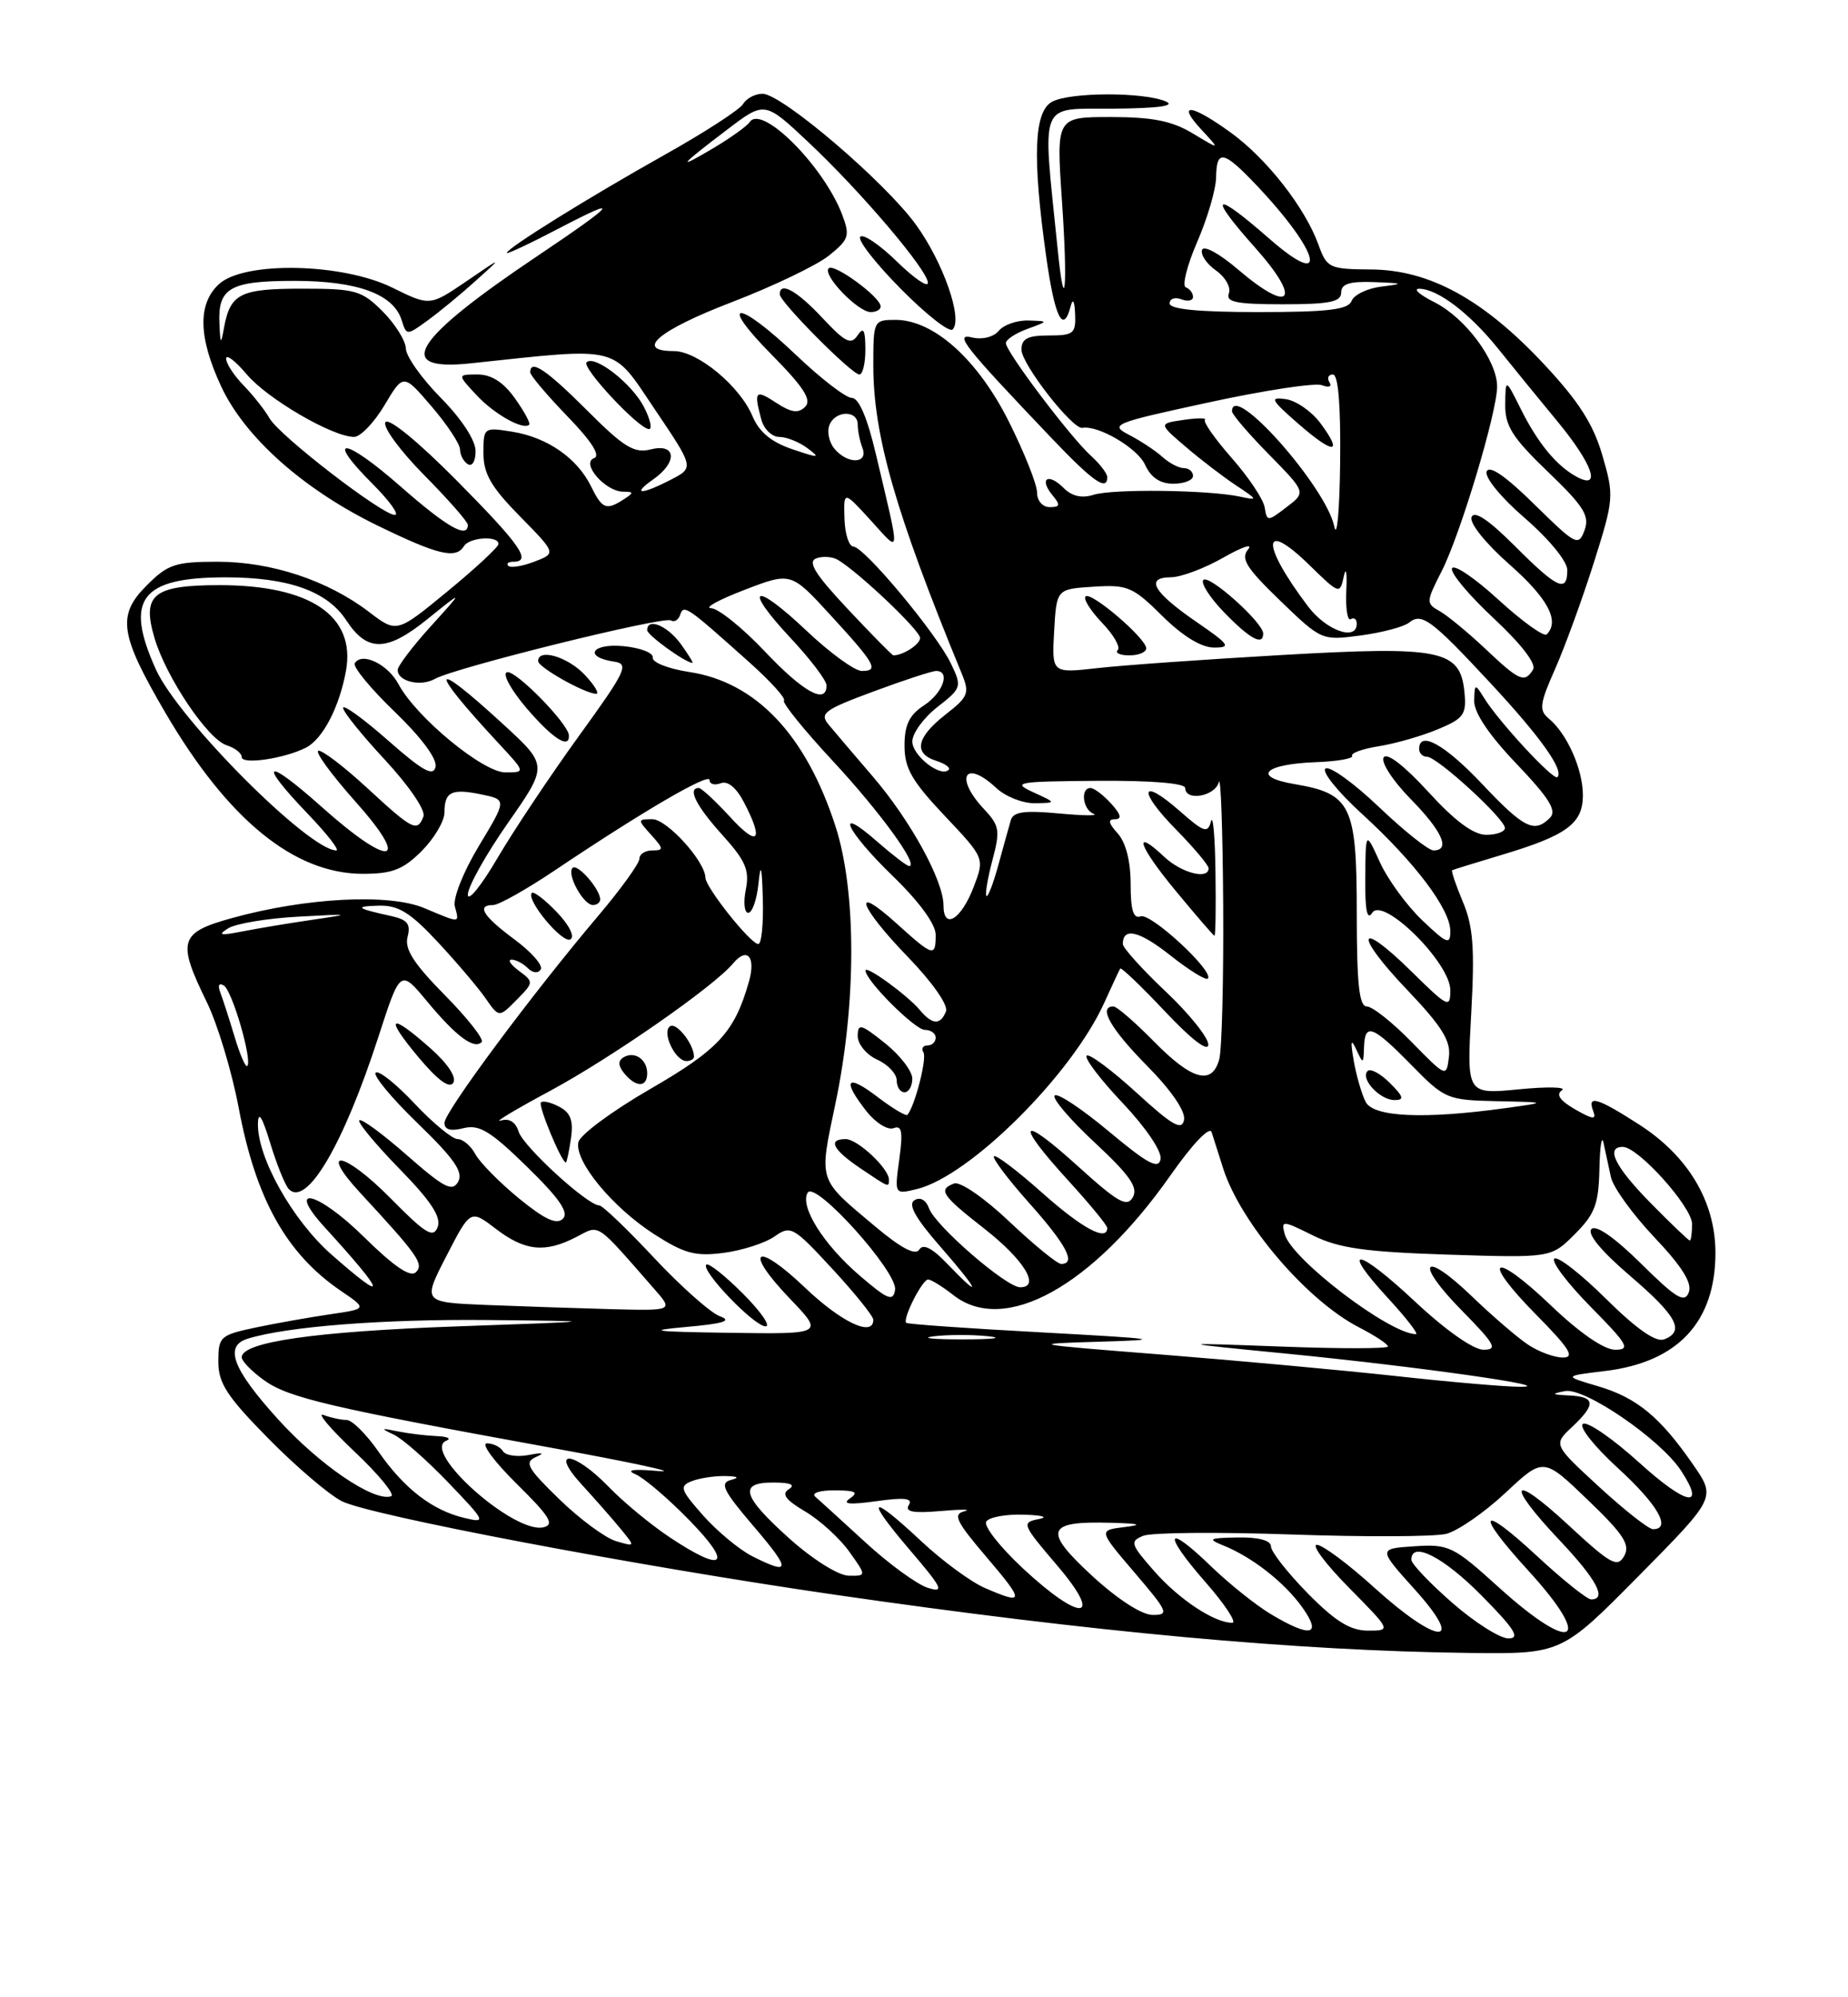 <?xml version="1.0" encoding="UTF-8" standalone="no"?>
<!DOCTYPE svg PUBLIC "-//W3C//DTD SVG 1.1//EN" "http://www.w3.org/Graphics/SVG/1.1/DTD/svg11.dtd" >
<svg xmlns="http://www.w3.org/2000/svg" xmlns:xlink="http://www.w3.org/1999/xlink" version="1.1" viewBox="0 0 237 256">
 <g >
 <path fill="currentColor"
d=" M 210.17 201.98 C 220.07 191.96 220.07 191.96 217.14 187.73 C 212.89 181.59 209.91 179.14 204.92 177.67 C 200.50 176.37 200.50 176.37 205.88 175.72 C 215.19 174.59 219.99 169.44 220.00 160.59 C 220.00 154.03 216.52 148.18 210.19 144.12 C 204.82 140.67 203.52 140.30 204.33 142.42 C 204.76 143.55 204.29 143.50 202.00 142.19 C 200.05 141.06 199.51 140.29 200.31 139.75 C 200.97 139.32 198.48 139.26 194.80 139.62 C 188.10 140.27 188.10 140.27 188.68 129.88 C 189.14 121.54 188.93 118.73 187.61 115.60 C 186.71 113.45 186.09 111.63 186.24 111.54 C 186.38 111.46 189.20 110.59 192.50 109.60 C 200.93 107.09 203.00 105.57 203.00 101.93 C 203.00 98.61 200.98 94.06 198.65 92.12 C 197.34 91.04 197.44 90.24 199.46 85.69 C 200.72 82.83 202.95 76.71 204.41 72.10 C 206.98 63.96 207.01 63.55 205.50 58.37 C 204.34 54.37 202.46 51.43 198.04 46.71 C 190.27 38.39 183.34 34.59 175.86 34.54 C 170.47 34.50 170.17 34.36 169.09 31.37 C 167.37 26.61 162.47 20.35 157.85 17.00 C 152.74 13.30 150.82 13.11 154.08 16.62 C 156.50 19.23 156.50 19.23 153.00 17.12 C 150.32 15.50 147.85 15.01 142.48 15.00 C 135.46 15.00 135.46 15.00 136.19 25.70 C 136.96 36.86 136.56 41.10 135.63 31.83 C 133.67 12.52 133.08 14.01 142.77 13.93 C 148.58 13.88 150.83 13.57 149.50 13.00 C 146.66 11.78 137.23 11.80 134.93 13.04 C 132.61 14.28 132.38 20.06 134.15 32.75 C 135.26 40.70 136.35 42.93 137.31 39.25 C 137.59 38.17 137.81 38.56 137.88 40.25 C 137.99 42.75 137.68 43.00 134.50 43.00 C 131.78 43.00 131.00 43.41 131.00 44.82 C 131.00 46.67 137.55 55.06 138.81 54.84 C 140.84 54.47 145.87 57.43 146.84 59.55 C 147.60 61.21 148.77 62.00 150.48 62.00 C 151.87 62.00 153.00 61.55 153.00 61.00 C 153.00 60.45 152.47 60.00 151.83 60.00 C 151.18 60.00 149.95 59.36 149.08 58.57 C 148.21 57.78 146.29 56.51 144.82 55.75 C 142.26 54.42 142.72 54.24 155.05 51.57 C 162.15 50.03 168.67 49.04 169.53 49.37 C 170.44 49.72 170.85 49.56 170.49 48.99 C 170.16 48.44 170.36 48.00 170.94 48.00 C 171.63 48.00 171.95 51.92 171.87 59.25 C 171.80 65.44 171.46 69.14 171.12 67.49 C 170.07 62.40 158.00 48.80 158.00 52.72 C 158.00 53.11 160.14 55.61 162.75 58.26 C 167.50 63.10 167.50 63.10 165.00 65.00 C 162.56 66.87 162.49 66.87 162.19 65.03 C 162.02 63.99 160.12 61.15 157.97 58.71 C 155.82 56.27 154.27 54.06 154.53 53.81 C 154.78 53.56 153.54 53.56 151.78 53.82 C 148.58 54.29 148.58 54.29 152.04 57.25 C 153.94 58.88 156.85 61.11 158.50 62.20 C 161.34 64.08 161.37 64.16 159.00 63.65 C 154.96 62.79 142.69 62.64 140.25 63.42 C 138.73 63.90 137.46 63.61 136.38 62.52 C 134.40 60.55 133.22 61.35 134.98 63.48 C 136.02 64.73 135.96 65.00 134.62 65.00 C 133.71 65.00 133.00 64.19 133.00 63.13 C 133.00 62.11 131.38 58.03 129.40 54.07 C 125.40 46.08 119.75 41.00 114.85 41.00 C 112.04 41.00 112.00 41.09 112.00 46.84 C 112.00 55.79 114.84 65.68 123.32 86.29 C 124.38 88.86 124.21 89.29 121.23 91.61 C 117.51 94.53 117.11 96.58 120.08 97.52 C 121.22 97.89 121.93 98.40 121.66 98.67 C 120.64 99.69 117.00 96.85 117.00 95.04 C 117.00 94.00 118.44 92.01 120.21 90.63 C 123.33 88.19 123.38 88.03 121.96 85.06 C 120.14 81.25 110.87 70.13 109.45 70.06 C 108.87 70.03 108.35 68.40 108.30 66.45 C 108.19 62.89 108.19 62.89 111.67 66.70 C 115.57 70.98 115.52 71.70 112.34 58.25 C 111.23 53.54 110.15 51.00 109.24 51.00 C 108.48 51.00 105.26 48.52 102.09 45.50 C 94.58 38.34 91.92 38.34 98.99 45.49 C 103.10 49.65 104.13 51.27 103.26 52.14 C 102.38 53.02 101.48 52.89 99.55 51.63 C 96.87 49.87 96.65 50.10 97.63 53.75 C 97.96 54.99 98.99 56.00 99.93 56.00 C 100.86 56.00 102.49 56.65 103.56 57.45 C 105.27 58.73 105.04 58.74 101.62 57.58 C 98.92 56.67 97.35 55.37 96.50 53.33 C 94.87 49.47 89.47 45.00 86.42 45.00 C 81.31 45.00 84.43 42.35 93.77 38.76 C 99.12 36.71 104.77 34.00 106.32 32.75 C 108.89 30.68 109.03 30.22 108.00 27.50 C 105.64 21.30 97.72 13.36 96.16 15.63 C 95.80 16.17 93.70 17.67 91.50 18.98 C 86.64 21.86 87.03 21.34 93.29 16.59 C 98.07 12.96 98.07 12.96 103.68 18.23 C 110.43 24.57 119.00 34.66 119.00 36.25 C 119.00 36.89 117.21 35.66 115.02 33.52 C 112.83 31.38 110.72 29.95 110.33 30.34 C 109.93 30.73 112.27 33.74 115.52 37.02 C 118.76 40.30 121.75 42.65 122.17 42.23 C 123.51 40.89 120.95 33.60 117.46 28.79 C 113.47 23.29 100.28 12.04 97.80 12.02 C 96.86 12.01 95.74 12.60 95.30 13.33 C 94.86 14.06 90.35 16.98 85.28 19.82 C 75.54 25.28 65.00 31.82 65.00 32.42 C 65.00 32.61 68.04 31.18 71.75 29.24 C 79.85 25.01 79.07 26.00 69.00 32.76 C 52.93 43.53 50.36 47.63 60.35 46.57 C 79.78 44.51 78.37 44.16 83.96 52.44 C 89.02 59.94 89.02 59.94 86.06 61.47 C 82.23 63.45 80.93 63.44 83.78 61.44 C 86.93 59.23 86.73 56.78 83.47 57.60 C 81.33 58.13 80.04 57.35 75.31 52.62 C 70.07 47.38 68.00 45.99 68.00 47.72 C 68.00 48.11 70.14 50.64 72.75 53.34 C 75.88 56.57 77.05 58.41 76.19 58.72 C 74.46 59.36 77.61 62.99 79.90 63.02 C 81.30 63.03 81.31 63.15 80.00 64.00 C 77.75 65.45 77.23 65.25 75.80 62.34 C 74.03 58.73 70.21 56.07 65.73 55.34 C 62.05 54.75 62.00 54.78 62.00 58.08 C 62.00 60.73 62.99 62.43 66.67 66.17 C 71.34 70.92 71.34 70.92 68.53 71.99 C 66.99 72.58 65.49 72.82 65.19 72.53 C 64.90 72.24 65.19 72.00 65.83 72.00 C 68.25 72.00 66.76 69.86 58.55 61.57 C 53.59 56.57 49.82 53.49 49.43 54.12 C 49.06 54.71 51.29 57.75 54.38 60.88 C 57.47 64.00 60.00 66.88 60.00 67.28 C 60.00 69.10 57.31 67.56 51.38 62.36 C 44.18 56.03 41.52 55.75 47.74 61.98 C 49.95 64.19 51.26 66.00 50.63 66.00 C 49.01 66.00 35.85 55.86 34.57 53.62 C 33.98 52.58 32.49 50.69 31.25 49.41 C 30.01 48.14 29.00 46.59 29.00 45.97 C 29.00 45.35 30.18 46.25 31.63 47.97 C 34.28 51.12 42.66 56.00 45.41 56.00 C 46.22 56.00 47.98 54.17 49.31 51.94 C 51.73 47.87 51.73 47.87 55.37 52.12 C 57.37 54.45 59.00 56.93 59.00 57.62 C 59.00 58.31 59.45 59.16 60.00 59.50 C 60.56 59.84 61.00 59.10 60.99 57.81 C 60.99 56.43 59.20 53.70 56.54 51.00 C 54.09 48.52 52.07 45.68 52.05 44.67 C 52.02 43.67 50.68 41.53 49.08 39.92 C 46.37 37.22 45.61 37.00 38.70 37.00 C 30.79 37.00 29.54 37.63 28.73 42.00 C 28.32 44.24 28.26 44.18 28.14 41.45 C 27.93 36.90 29.52 36.00 37.75 36.00 C 45.81 36.00 50.45 37.69 51.50 41.01 C 52.14 43.02 52.16 43.02 54.82 41.09 C 56.30 40.02 59.08 37.73 61.00 36.00 C 64.50 32.85 64.50 32.85 59.82 36.05 C 55.13 39.24 55.13 39.24 50.32 36.87 C 43.90 33.71 31.37 33.45 28.10 36.40 C 25.34 38.91 25.42 43.21 28.36 49.52 C 31.39 56.04 38.90 62.72 48.37 67.34 C 56.17 71.14 58.46 71.69 59.50 70.00 C 60.21 68.84 64.04 68.63 63.92 69.75 C 63.87 70.16 60.92 72.90 57.36 75.82 C 50.88 81.15 50.88 81.15 47.32 78.43 C 42.02 74.39 34.81 72.00 27.91 72.00 C 22.49 72.00 21.52 72.32 18.81 75.04 C 14.99 78.86 15.34 81.31 21.17 91.29 C 29.20 105.04 37.72 112.00 46.54 112.00 C 50.31 112.00 51.69 111.46 54.08 109.08 C 55.68 107.47 57.00 105.25 57.00 104.14 C 57.00 101.47 57.91 101.03 61.77 101.83 C 64.99 102.50 64.99 102.50 61.42 108.42 C 59.42 111.74 58.07 115.14 58.33 116.17 C 58.91 118.38 59.13 118.37 54.38 116.38 C 49.86 114.50 39.23 115.05 29.75 117.67 C 22.99 119.54 22.68 120.59 26.52 128.44 C 27.90 131.27 29.75 137.39 30.62 142.04 C 32.82 153.72 36.74 160.71 43.74 165.47 C 47.11 167.76 47.11 167.76 42.30 168.46 C 39.66 168.85 35.36 169.61 32.75 170.16 C 28.23 171.12 28.00 171.33 28.00 174.52 C 28.00 177.29 29.10 178.98 34.39 184.35 C 37.90 187.92 42.14 191.54 43.81 192.40 C 47.31 194.21 81.42 200.68 107.00 204.39 C 140.20 209.20 166.27 211.59 188.38 211.86 C 200.26 212.00 200.26 212.00 210.17 201.98 Z  M 142.00 61.15 C 142.00 60.69 141.06 59.46 139.90 58.41 C 137.27 56.03 129.00 45.08 129.00 43.98 C 129.00 43.53 130.24 42.71 131.75 42.16 C 134.50 41.16 134.50 41.16 131.87 41.08 C 130.43 41.04 128.72 41.63 128.09 42.40 C 127.42 43.20 125.98 43.56 124.71 43.26 C 122.27 42.67 123.56 44.30 134.95 56.25 C 140.20 61.75 142.00 63.00 142.00 61.15 Z  M 169.33 54.23 C 168.21 52.73 166.22 51.35 164.90 51.16 C 162.78 50.86 162.97 51.23 166.50 54.31 C 171.06 58.29 172.32 58.25 169.33 54.23 Z  M 66.04 51.06 C 64.57 48.99 63.02 48.00 61.26 48.00 C 58.65 48.00 58.65 48.00 61.08 50.61 C 63.36 53.07 67.07 55.16 67.86 54.44 C 68.06 54.26 67.24 52.74 66.04 51.06 Z  M 82.58 52.15 C 81.02 49.14 76.24 45.43 75.23 46.44 C 74.56 47.11 81.94 55.00 83.23 55.00 C 83.68 55.00 83.39 53.72 82.58 52.15 Z  M 110.98 44.75 C 110.97 42.25 110.74 41.85 109.97 43.00 C 109.14 44.25 108.39 43.87 105.47 40.75 C 102.21 37.26 100.00 36.03 100.00 37.72 C 100.00 38.70 109.24 48.00 110.21 48.00 C 110.65 48.00 110.99 46.54 110.98 44.75 Z  M 112.94 39.25 C 112.85 38.02 106.95 33.71 106.28 34.39 C 105.44 35.23 110.02 40.00 111.67 40.00 C 112.40 40.00 112.98 39.66 112.94 39.25 Z  M 186.23 205.42 C 183.35 202.90 181.00 200.43 181.00 199.92 C 181.00 197.46 185.11 199.55 190.00 204.50 C 194.27 208.82 195.01 210.00 193.45 210.00 C 192.36 210.00 189.11 207.94 186.23 205.42 Z  M 163.00 206.90 C 161.07 205.75 157.60 202.97 155.27 200.72 C 149.47 195.11 149.05 196.45 154.61 202.80 C 157.11 205.66 158.65 208.00 158.03 208.00 C 155.74 208.00 151.20 205.00 148.01 201.36 C 144.98 197.91 144.87 197.56 146.61 196.85 C 147.65 196.42 156.21 196.35 165.63 196.68 C 175.06 197.01 183.98 196.97 185.47 196.60 C 186.96 196.22 190.37 193.86 193.06 191.35 C 197.94 186.78 197.94 186.78 203.61 192.23 C 208.24 196.67 209.10 198.00 208.30 199.43 C 207.43 200.98 206.60 200.52 201.16 195.49 C 193.77 188.64 192.97 189.97 200.00 197.41 C 204.76 202.44 206.13 205.00 204.06 205.00 C 203.54 205.00 200.39 202.48 197.06 199.39 C 189.73 192.60 189.09 193.75 196.00 201.31 C 204.50 210.61 201.80 212.13 192.20 203.44 C 186.38 198.17 185.82 197.90 181.39 198.19 C 176.73 198.50 176.73 198.50 181.46 203.75 C 188.05 211.07 184.44 210.90 176.26 203.50 C 172.92 200.47 169.60 198.00 168.88 198.00 C 168.16 198.00 170.01 200.47 173.00 203.50 C 178.43 209.00 178.43 209.00 175.43 209.00 C 173.17 209.00 171.26 207.82 167.71 204.22 C 165.12 201.58 163.00 198.88 163.00 198.22 C 163.00 197.44 161.45 197.02 158.75 197.06 C 155.06 197.12 154.81 197.25 156.85 198.07 C 160.57 199.56 164.74 202.82 167.03 206.04 C 169.58 209.63 168.09 209.94 163.00 206.90 Z  M 140.02 201.94 C 133.73 196.14 134.17 194.93 142.50 195.18 C 146.20 195.28 146.64 195.43 144.19 195.73 C 140.87 196.14 140.87 196.14 145.51 201.57 C 149.80 206.59 149.98 207.00 147.83 206.99 C 146.43 206.99 143.32 204.98 140.02 201.94 Z  M 131.17 201.01 C 128.24 198.28 126.13 195.59 126.48 195.03 C 126.83 194.46 129.00 194.06 131.31 194.14 C 133.71 194.21 134.52 194.46 133.19 194.71 C 130.99 195.14 131.08 195.38 135.52 200.58 C 141.64 207.73 138.71 208.03 131.17 201.01 Z  M 126.27 203.52 C 124.49 202.74 120.84 200.06 118.16 197.55 C 111.52 191.34 110.85 191.83 116.67 198.65 C 120.87 203.56 121.17 204.19 119.00 203.52 C 117.62 203.09 114.03 200.48 111.00 197.70 C 107.97 194.92 105.07 192.28 104.55 191.83 C 104.02 191.37 105.14 191.01 107.05 191.02 C 109.72 191.03 110.16 191.26 109.00 192.06 C 107.93 192.79 108.92 192.89 112.39 192.41 C 116.03 191.90 117.10 192.03 116.55 192.91 C 116.02 193.78 117.12 193.98 120.66 193.67 C 123.32 193.44 124.69 193.45 123.69 193.70 C 122.17 194.08 122.60 194.99 126.52 199.58 C 131.43 205.33 131.41 205.75 126.27 203.52 Z  M 101.25 197.21 C 95.14 191.73 94.66 189.99 99.25 190.02 C 101.40 190.03 102.05 190.32 101.17 190.87 C 100.19 191.49 100.74 192.24 103.26 193.73 C 105.14 194.84 107.68 197.15 108.91 198.87 C 111.14 202.00 111.14 202.00 108.82 201.96 C 107.51 201.93 104.21 199.86 101.25 197.21 Z  M 96.50 199.48 C 94.85 198.65 92.02 196.31 90.20 194.27 C 87.25 190.95 87.10 190.48 88.70 189.85 C 89.69 189.46 91.62 189.16 93.00 189.19 C 94.65 189.22 94.90 189.39 93.74 189.69 C 92.27 190.08 92.74 191.05 96.61 195.58 C 101.47 201.26 101.45 201.97 96.50 199.48 Z  M 85.92 197.06 C 83.49 195.45 79.95 192.53 78.05 190.56 C 73.60 185.96 70.38 185.66 74.58 190.25 C 76.22 192.04 78.45 194.57 79.53 195.88 C 81.50 198.27 81.50 198.27 79.00 197.53 C 77.62 197.12 74.35 194.71 71.73 192.16 C 67.62 188.17 67.21 187.43 68.73 186.75 C 69.92 186.23 69.61 186.14 67.81 186.49 C 66.33 186.77 64.84 186.56 64.50 186.00 C 64.16 185.45 63.24 185.00 62.44 185.00 C 61.65 185.00 63.37 187.33 66.25 190.17 C 70.53 194.39 71.16 195.42 69.68 195.76 C 65.89 196.62 53.97 185.98 57.24 184.66 C 57.93 184.39 57.38 184.12 56.00 184.07 C 54.62 184.01 52.38 183.74 51.00 183.46 C 48.84 183.01 48.77 183.07 50.50 183.88 C 51.60 184.39 54.75 187.16 57.50 190.03 C 62.32 195.06 62.39 195.23 59.56 194.56 C 55.45 193.59 51.82 190.79 48.54 186.06 C 46.99 183.83 45.15 182.00 44.45 182.00 C 43.74 182.00 42.41 181.71 41.49 181.36 C 40.57 181.01 42.37 183.13 45.49 186.08 C 48.61 189.03 50.71 191.60 50.16 191.78 C 47.94 192.52 40.94 187.75 35.62 181.87 C 29.82 175.46 28.72 172.53 31.75 171.59 C 36.79 170.02 49.14 169.06 62.50 169.19 C 77.50 169.34 77.50 169.34 58.50 170.01 C 40.41 170.66 31.00 172.01 31.00 173.97 C 31.00 174.46 32.31 175.80 33.91 176.94 C 37.04 179.17 42.35 180.41 71.00 185.62 C 81.17 187.47 87.25 188.79 84.50 188.55 C 81.20 188.26 80.18 188.40 81.50 188.96 C 82.60 189.43 85.73 192.10 88.46 194.91 C 94.06 200.65 92.85 201.67 85.92 197.06 Z  M 205.09 190.58 C 199.20 185.16 199.20 185.16 201.60 182.91 C 204.71 179.98 204.63 179.03 201.25 178.86 C 198.96 178.75 198.87 178.66 200.71 178.30 C 203.22 177.81 212.97 184.49 215.59 188.50 C 218.83 193.44 216.29 192.96 210.25 187.49 C 206.83 184.39 203.57 182.15 203.01 182.50 C 202.44 182.85 204.45 185.39 207.49 188.17 C 212.59 192.83 214.42 196.00 211.99 196.00 C 211.44 196.00 208.33 193.56 205.09 190.58 Z  M 179.00 176.37 C 172.12 175.62 158.62 174.38 149.00 173.62 C 131.97 172.28 131.76 172.24 141.00 171.97 C 149.56 171.72 148.82 171.61 133.51 170.77 C 124.16 170.27 116.38 169.72 116.22 169.55 C 115.72 169.06 118.27 164.00 119.03 164.00 C 119.41 164.00 120.87 164.90 122.27 166.00 C 128.81 171.14 140.09 164.92 150.10 150.66 C 152.96 146.59 155.14 144.31 155.39 145.12 C 155.63 145.88 156.29 147.96 156.86 149.74 C 159.08 156.72 167.58 166.67 174.25 170.11 C 176.31 171.17 178.00 172.28 178.00 172.58 C 178.00 172.87 171.81 172.88 164.25 172.59 C 150.50 172.08 150.50 172.08 165.00 173.50 C 181.82 175.16 200.11 177.75 195.00 177.75 C 193.07 177.75 185.88 177.13 179.00 176.37 Z  M 195.97 172.35 C 194.61 171.45 191.37 168.66 188.77 166.16 C 182.43 160.06 181.31 161.72 187.52 168.02 C 191.73 172.30 192.12 173.00 190.25 173.00 C 188.96 173.00 185.39 170.49 181.51 166.86 C 174.02 159.85 171.71 159.56 178.04 166.42 C 180.36 168.94 181.95 171.00 181.59 171.00 C 178.23 171.00 165.59 161.37 164.76 158.18 C 164.29 156.39 164.45 156.40 168.38 158.35 C 171.71 159.99 175.03 160.46 185.71 160.81 C 198.92 161.23 198.92 161.23 201.96 158.19 C 204.54 155.61 205.02 154.35 205.12 149.83 C 205.18 146.90 205.42 145.40 205.65 146.50 C 205.89 147.60 206.31 149.56 206.59 150.86 C 206.86 152.16 209.37 155.63 212.16 158.58 C 215.74 162.36 217.04 164.45 216.58 165.65 C 216.04 167.06 214.97 166.42 210.47 161.97 C 207.05 158.60 204.67 156.94 204.09 157.54 C 203.52 158.14 205.38 160.39 209.02 163.50 C 215.07 168.68 216.12 170.63 213.42 171.67 C 212.36 172.08 209.90 170.36 205.94 166.45 C 202.70 163.24 199.73 160.94 199.33 161.33 C 198.94 161.73 201.05 164.51 204.02 167.52 C 208.76 172.32 209.15 173.00 207.14 173.00 C 205.72 173.00 202.59 170.85 198.92 167.34 C 191.40 160.17 189.78 161.19 197.02 168.52 C 201.30 172.85 202.01 174.00 200.44 174.00 C 199.34 174.00 197.33 173.26 195.97 172.35 Z  M 119.73 171.28 C 121.50 171.06 124.65 171.05 126.73 171.27 C 128.80 171.49 127.35 171.67 123.50 171.67 C 119.65 171.68 117.95 171.50 119.73 171.28 Z  M 88.00 170.08 C 92.82 169.65 93.94 169.29 92.32 168.71 C 91.13 168.27 87.32 164.89 83.87 161.21 C 80.42 157.52 77.26 154.50 76.85 154.50 C 75.36 154.50 67.13 146.98 66.52 145.06 C 66.12 143.79 65.30 143.29 64.20 143.63 C 63.26 143.91 66.12 142.20 70.55 139.82 C 78.43 135.57 91.56 126.44 94.00 123.50 C 95.82 121.31 96.97 122.63 96.04 125.85 C 94.19 132.32 92.15 134.52 83.34 139.61 C 78.48 142.42 74.35 145.48 74.17 146.41 C 73.68 148.86 78.55 154.75 83.88 158.18 C 87.77 160.68 89.18 161.06 92.82 160.58 C 95.19 160.27 98.12 159.33 99.32 158.49 C 101.40 157.02 101.73 157.21 106.75 162.64 C 109.64 165.76 112.00 168.70 112.00 169.16 C 112.00 171.42 107.91 169.49 103.25 165.05 C 96.88 158.98 95.26 160.15 101.30 166.45 C 105.66 171.00 105.66 171.00 93.58 170.83 C 83.77 170.69 82.72 170.55 88.00 170.08 Z  M 95.27 165.80 C 92.96 163.49 90.85 161.82 90.58 162.09 C 89.84 162.83 96.72 170.00 98.18 170.00 C 98.89 170.00 97.58 168.11 95.27 165.80 Z  M 73.22 145.95 C 73.56 143.66 73.19 142.63 71.75 141.87 C 70.69 141.30 69.62 141.04 69.37 141.30 C 68.98 141.69 72.02 149.00 72.57 149.00 C 72.68 149.00 72.97 147.63 73.22 145.95 Z  M 83.00 137.56 C 83.00 135.77 81.35 134.67 79.95 135.53 C 79.23 135.97 79.27 136.62 80.07 137.59 C 81.58 139.41 83.00 139.40 83.00 137.56 Z  M 89.00 135.43 C 89.00 133.86 86.78 131.02 85.95 131.53 C 84.81 132.23 86.58 136.00 88.04 136.00 C 88.57 136.00 89.00 135.75 89.00 135.43 Z  M 62.34 167.26 C 54.19 166.92 54.19 166.92 57.26 160.97 C 60.33 155.01 60.33 155.01 63.60 157.51 C 67.33 160.36 69.91 160.62 73.91 158.55 C 76.98 156.96 76.27 156.49 83.94 165.25 C 86.35 168.00 86.35 168.00 78.42 167.80 C 74.07 167.68 66.83 167.44 62.34 167.26 Z  M 110.22 163.47 C 105.59 159.49 102.52 154.59 103.59 152.86 C 104.56 151.29 115.14 163.06 114.79 165.32 C 114.54 166.87 113.86 166.59 110.22 163.47 Z  M 42.50 160.79 C 37.49 156.38 32.98 148.33 33.08 144.00 C 33.12 142.33 33.64 143.16 34.65 146.50 C 35.49 149.25 36.56 151.91 37.04 152.41 C 39.32 154.77 44.05 146.73 48.54 132.86 C 51.34 124.22 51.34 124.22 54.78 128.36 C 58.50 132.84 60.79 134.54 61.77 133.57 C 62.11 133.23 59.98 130.52 57.05 127.55 C 53.05 123.50 51.86 121.64 52.27 120.08 C 52.70 118.43 52.25 117.87 50.16 117.41 C 45.68 116.43 45.37 116.16 48.61 116.08 C 51.09 116.02 52.63 116.97 56.15 120.75 C 58.58 123.36 61.34 126.61 62.28 127.97 C 64.00 130.44 64.00 130.44 66.25 128.16 C 68.46 125.92 68.47 125.86 66.56 124.44 C 65.49 123.65 65.06 123.00 65.61 123.00 C 66.15 123.00 67.09 123.49 67.69 124.09 C 68.33 124.73 69.01 124.79 69.35 124.25 C 69.66 123.74 68.15 122.01 65.98 120.41 C 61.93 117.41 61.06 116.00 63.26 116.00 C 63.95 116.00 67.48 114.02 71.09 111.60 C 82.44 103.98 91.00 98.99 91.00 99.98 C 91.00 100.51 91.64 100.69 92.43 100.39 C 93.34 100.04 94.44 100.96 95.43 102.87 C 98.01 107.84 97.22 108.63 93.62 104.70 C 91.75 102.66 89.95 101.00 89.62 101.00 C 88.12 101.00 89.27 103.29 92.62 107.00 C 95.63 110.33 96.14 111.53 95.65 114.01 C 95.32 115.65 95.46 117.00 95.96 117.00 C 96.47 117.00 97.06 115.31 97.27 113.25 C 97.56 110.47 97.71 110.98 97.83 115.25 C 97.92 118.41 97.66 121.00 97.25 121.00 C 96.26 121.00 90.51 113.78 90.47 112.50 C 90.42 110.38 85.53 105.00 83.66 105.00 C 81.75 105.00 81.75 105.06 83.50 107.00 C 85.13 108.80 85.14 109.00 83.65 109.00 C 82.74 109.00 82.00 109.48 82.00 110.07 C 82.00 110.66 79.64 113.94 76.75 117.35 C 68.22 127.42 57.00 142.52 57.00 143.92 C 57.00 144.80 57.79 145.02 59.45 144.60 C 61.47 144.10 62.90 144.97 67.59 149.55 C 71.74 153.60 72.99 155.41 72.19 156.21 C 71.39 157.01 69.85 156.30 66.54 153.59 C 64.04 151.54 61.53 148.99 60.96 147.93 C 60.39 146.87 59.37 146.00 58.69 146.00 C 58.01 146.00 55.51 143.94 53.14 141.42 C 50.77 138.90 48.54 137.13 48.18 137.49 C 47.82 137.85 50.26 140.78 53.59 144.00 C 58.25 148.51 59.45 150.23 58.76 151.46 C 58.01 152.80 56.98 152.27 52.21 148.09 C 49.09 145.35 46.34 143.33 46.08 143.59 C 45.82 143.84 48.13 146.63 51.20 149.78 C 55.27 153.94 56.61 155.98 56.13 157.27 C 55.57 158.75 54.59 158.15 50.06 153.56 C 44.16 147.59 40.73 146.97 46.18 152.87 C 53.63 160.92 54.39 162.01 53.34 163.06 C 52.63 163.77 50.53 162.34 46.63 158.50 C 40.70 152.67 36.52 151.70 41.69 157.36 C 49.56 165.97 49.87 167.28 42.50 160.79 Z  M 55.18 134.34 C 49.96 129.72 49.26 130.24 53.65 135.49 C 56.14 138.46 57.65 139.57 58.13 138.78 C 58.58 138.07 57.41 136.31 55.18 134.34 Z  M 71.40 116.90 C 69.89 115.32 68.45 114.22 68.21 114.45 C 67.39 115.28 72.16 121.02 73.16 120.40 C 73.74 120.05 72.99 118.55 71.40 116.90 Z  M 76.97 115.25 C 76.91 113.89 74.03 110.63 73.43 111.24 C 72.64 112.03 74.81 116.00 76.04 116.00 C 76.57 116.00 76.99 115.66 76.97 115.25 Z  M 121.50 162.00 C 119.55 159.96 118.39 159.37 117.90 160.16 C 117.41 160.96 115.58 160.00 112.24 157.20 C 104.83 150.99 105.02 151.58 107.13 141.50 C 109.85 128.59 109.85 114.26 107.15 105.91 C 103.35 94.18 96.96 87.43 88.39 86.13 C 85.70 85.72 83.60 84.89 83.72 84.29 C 83.83 83.69 82.14 83.03 79.96 82.82 C 75.84 82.43 74.79 84.22 78.79 84.81 C 80.71 85.10 80.26 86.03 74.26 94.31 C 70.60 99.37 65.89 106.42 63.80 109.98 C 61.71 113.55 60.00 115.65 60.00 114.66 C 60.00 113.66 62.31 109.53 65.14 105.48 C 70.29 98.11 70.29 98.11 64.51 92.81 C 55.12 84.19 54.82 85.46 63.92 95.25 C 67.41 99.00 67.41 99.00 64.81 99.00 C 61.94 99.00 53.38 91.94 51.11 87.70 C 49.73 85.12 46.41 83.53 45.50 85.01 C 45.22 85.45 47.52 88.25 50.61 91.22 C 54.01 94.49 56.08 97.27 55.86 98.28 C 55.58 99.58 54.22 98.83 49.75 94.89 C 46.59 92.11 44.00 90.24 44.00 90.73 C 44.00 91.23 46.44 94.25 49.42 97.45 C 52.45 100.72 54.60 103.87 54.31 104.64 C 53.52 106.69 52.95 106.41 47.06 100.97 C 44.07 98.22 41.26 96.08 40.82 96.23 C 40.38 96.38 42.53 99.31 45.59 102.75 C 52.84 110.88 50.09 111.31 41.25 103.42 C 34.00 96.95 32.94 97.50 39.48 104.32 C 41.95 106.89 43.59 109.00 43.13 109.00 C 39.64 109.00 22.92 92.25 20.00 85.82 C 15.92 76.82 18.04 74.00 28.93 74.00 C 37.00 74.00 41.96 75.77 44.41 79.51 C 47.09 83.60 49.59 83.57 54.80 79.37 C 59.50 75.58 59.50 75.58 55.25 80.27 C 52.91 82.85 51.00 85.37 51.00 85.87 C 51.00 87.35 53.94 88.05 55.79 87.01 C 58.32 85.58 85.12 78.95 86.04 79.52 C 86.47 79.79 87.01 79.47 87.23 78.80 C 87.69 77.44 88.05 77.69 96.11 84.90 C 98.82 87.32 100.81 89.52 100.54 89.79 C 100.28 90.06 103.08 93.53 106.78 97.51 C 112.88 104.07 117.91 111.00 116.59 111.00 C 116.30 111.00 114.48 109.60 112.53 107.90 C 106.89 102.94 108.45 106.43 114.50 112.29 C 117.88 115.56 120.00 118.46 120.00 119.81 C 120.00 122.71 119.69 122.62 115.00 118.38 C 109.10 113.05 110.14 116.15 116.42 122.64 C 119.55 125.87 121.62 128.82 121.32 129.62 C 120.62 131.42 119.55 131.37 117.96 129.45 C 116.40 127.58 111.00 123.65 111.00 124.40 C 111.00 125.67 117.34 132.00 118.60 132.00 C 119.37 132.00 120.00 132.45 120.00 133.00 C 120.00 133.55 119.52 134.00 118.94 134.00 C 118.36 134.00 118.13 134.40 118.43 134.89 C 118.90 135.64 117.34 141.74 116.38 142.89 C 116.20 143.10 114.47 142.07 112.53 140.59 C 108.56 137.56 107.94 138.38 111.12 142.43 C 112.29 143.91 113.85 144.89 114.60 144.60 C 115.66 144.19 115.82 145.03 115.33 148.60 C 114.71 153.11 114.71 153.11 117.61 152.40 C 124.39 150.73 137.45 137.75 141.63 128.50 C 142.63 126.30 143.54 124.34 143.66 124.14 C 143.78 123.94 146.37 126.42 149.41 129.64 C 152.79 133.23 154.94 134.88 154.96 133.90 C 154.98 133.01 152.53 129.95 149.50 127.09 C 146.47 124.23 144.00 121.49 144.00 121.00 C 144.00 118.80 146.10 119.30 150.10 122.46 C 152.48 124.35 154.65 125.69 154.90 125.43 C 155.78 124.56 147.56 116.95 146.28 117.45 C 145.35 117.80 145.00 116.65 145.00 113.30 C 145.00 110.38 144.38 107.98 143.35 106.83 C 142.14 105.50 142.05 105.00 143.00 105.00 C 143.91 105.00 143.76 104.39 142.50 103.00 C 141.50 101.90 140.31 101.00 139.85 101.00 C 138.52 101.00 138.86 103.78 140.25 104.31 C 140.94 104.58 138.92 104.55 135.77 104.26 C 131.40 103.85 129.95 104.05 129.64 105.11 C 129.41 105.88 128.70 108.46 128.04 110.85 C 127.39 113.24 126.70 115.03 126.51 114.84 C 126.31 114.64 126.66 112.59 127.27 110.27 C 128.29 106.45 128.19 105.83 126.20 103.71 C 122.36 99.62 123.74 97.24 127.77 101.00 C 128.95 102.10 131.17 102.98 132.71 102.95 C 135.50 102.91 135.50 102.91 132.50 101.54 C 129.74 100.27 130.39 100.16 140.75 100.08 C 147.64 100.03 152.00 100.39 152.00 101.00 C 152.00 102.74 155.83 102.08 156.31 100.25 C 156.56 99.29 156.81 106.38 156.87 116.00 C 156.93 125.62 156.70 134.51 156.37 135.75 C 155.45 139.16 152.88 138.47 148.00 133.50 C 145.57 131.03 143.23 129.00 142.79 129.00 C 140.80 129.00 142.42 131.86 147.10 136.60 C 150.23 139.77 152.06 142.44 151.85 143.54 C 151.57 144.96 150.36 144.27 145.72 140.02 C 142.53 137.12 139.67 134.99 139.36 135.31 C 139.04 135.63 141.12 138.36 143.98 141.38 C 146.99 144.57 149.03 147.59 148.84 148.58 C 148.57 149.92 147.17 149.16 142.21 145.02 C 138.74 142.12 135.62 140.05 135.26 140.41 C 134.90 140.77 137.21 143.48 140.40 146.45 C 144.87 150.61 145.99 152.20 145.29 153.44 C 144.54 154.79 143.40 154.15 138.20 149.44 C 130.74 142.69 130.07 143.73 137.00 151.31 C 139.75 154.32 142.00 157.05 142.00 157.39 C 142.00 159.18 138.76 157.43 133.65 152.88 C 130.49 150.06 127.71 147.96 127.47 148.20 C 127.23 148.44 129.27 151.15 132.02 154.23 C 136.79 159.58 138.05 162.00 136.09 162.00 C 135.59 162.00 132.60 159.56 129.45 156.58 C 126.23 153.53 123.13 151.40 122.36 151.69 C 120.27 152.49 120.74 153.18 126.32 157.55 C 131.37 161.51 133.48 165.01 130.82 164.99 C 129.04 164.98 119.99 157.15 119.15 154.89 C 118.75 153.79 118.01 153.38 117.27 153.84 C 116.41 154.36 117.41 156.15 120.60 159.79 C 125.56 165.46 126.11 166.81 121.50 162.00 Z  M 114.00 151.19 C 114.00 149.77 109.98 146.00 108.46 146.00 C 106.13 146.00 106.78 147.33 110.26 149.69 C 114.07 152.26 114.00 152.23 114.00 151.19 Z  M 117.00 138.25 C 117.00 137.29 115.42 135.24 113.50 133.71 C 110.40 131.23 110.00 131.13 110.00 132.80 C 110.00 133.83 111.12 135.19 112.50 135.82 C 113.88 136.44 115.00 137.64 115.00 138.48 C 115.00 139.32 115.45 140.00 116.00 140.00 C 116.55 140.00 117.00 139.21 117.00 138.25 Z  M 155.88 111.75 C 155.82 107.21 155.56 104.30 155.30 105.28 C 154.90 106.85 154.40 106.68 151.32 103.97 C 146.24 99.51 145.86 101.27 150.81 106.31 C 153.12 108.66 155.00 110.90 155.00 111.29 C 155.00 112.79 151.52 111.90 149.32 109.83 C 145.16 105.92 146.01 108.44 150.81 114.22 C 153.39 117.34 155.61 119.91 155.75 119.94 C 155.89 119.97 155.95 116.29 155.88 111.75 Z  M 39.24 95.83 C 41.39 94.73 43.53 90.63 44.37 85.98 C 45.64 78.95 39.81 75.00 28.15 75.00 C 19.63 75.00 18.15 76.21 19.83 81.83 C 21.34 86.87 26.66 94.76 29.06 95.52 C 30.13 95.86 31.00 96.54 31.00 97.04 C 31.00 98.04 36.49 97.23 39.24 95.83 Z  M 72.96 94.25 C 72.87 92.73 66.07 85.81 65.01 86.16 C 64.40 86.37 65.54 88.44 67.53 90.77 C 70.88 94.68 73.06 96.08 72.96 94.25 Z  M 75.00 86.50 C 72.81 84.17 68.97 83.05 69.02 84.75 C 69.05 85.54 74.84 88.81 76.42 88.93 C 76.93 88.97 76.29 87.88 75.00 86.50 Z  M 87.30 82.53 C 85.59 80.19 83.00 79.12 83.00 80.77 C 83.00 81.40 87.80 84.88 88.80 84.97 C 88.96 84.99 88.28 83.89 87.30 82.53 Z  M 211.71 154.22 C 207.12 149.56 205.85 147.00 208.12 147.00 C 210.09 147.00 217.00 154.69 217.00 156.88 C 217.00 158.05 216.87 159.00 216.71 159.00 C 216.55 159.00 214.30 156.85 211.71 154.22 Z  M 175.15 141.25 C 174.65 140.29 173.96 137.93 173.62 136.00 C 173.17 133.43 173.25 133.03 173.93 134.50 C 174.82 136.42 174.86 136.41 174.93 134.25 C 175.03 131.05 176.00 131.41 181.00 136.50 C 185.29 140.88 185.60 141.00 191.96 141.14 C 198.50 141.28 198.50 141.28 193.00 142.04 C 182.65 143.47 176.17 143.18 175.15 141.25 Z  M 178.25 138.81 C 177.04 137.60 175.75 136.91 175.39 137.28 C 174.41 138.25 176.97 141.00 178.84 141.00 C 180.13 141.00 180.01 140.57 178.25 138.81 Z  M 181.04 133.56 C 178.59 131.05 176.00 129.00 175.29 129.00 C 174.31 129.00 174.00 126.14 174.00 117.00 C 174.00 103.21 173.28 101.73 166.01 100.50 C 160.51 99.57 162.10 97.94 168.76 97.69 C 171.52 97.59 173.62 97.22 173.41 96.87 C 173.21 96.53 174.76 95.97 176.87 95.64 C 178.97 95.30 182.37 94.33 184.41 93.47 C 187.73 92.09 188.09 91.58 187.81 88.72 C 187.28 83.28 184.84 82.78 164.30 83.96 C 154.51 84.52 143.89 85.27 140.69 85.64 C 134.89 86.29 134.89 86.29 135.19 80.90 C 135.50 75.50 135.50 75.50 140.23 75.20 C 144.60 74.92 145.28 75.20 149.06 78.95 C 151.68 81.54 154.07 83.00 155.69 83.00 C 157.94 83.00 157.69 82.63 153.42 79.70 C 147.88 75.88 146.81 74.01 150.17 73.99 C 151.45 73.98 154.48 72.85 156.89 71.47 C 159.31 70.09 160.74 69.61 160.07 70.41 C 159.08 71.61 159.82 72.78 164.18 76.99 C 169.48 82.10 169.52 82.11 174.50 81.45 C 177.25 81.08 180.04 80.34 180.70 79.81 C 182.33 78.49 183.55 79.39 191.16 87.57 C 197.57 94.46 200.61 98.73 199.73 99.61 C 199.24 100.09 192.16 92.45 190.31 89.43 C 189.17 87.59 189.11 87.61 189.06 89.82 C 189.02 91.32 190.94 94.19 194.48 97.89 C 198.69 102.31 199.69 103.91 198.78 104.82 C 196.77 106.83 195.46 106.18 190.09 100.50 C 185.28 95.41 182.00 93.59 182.00 96.00 C 182.00 96.55 182.46 97.00 183.02 97.00 C 184.31 97.00 193.00 104.95 193.00 106.13 C 193.00 106.61 191.92 107.00 190.60 107.00 C 188.97 107.00 186.59 105.24 183.17 101.49 C 180.10 98.14 177.86 96.41 177.45 97.08 C 177.07 97.69 178.62 100.07 180.88 102.38 C 184.97 106.54 186.07 109.00 183.84 109.00 C 183.20 109.00 180.06 106.50 176.85 103.44 C 173.64 100.38 170.56 98.16 170.00 98.50 C 169.44 98.85 171.54 101.46 174.66 104.31 C 181.46 110.52 186.00 116.54 186.00 119.35 C 186.00 121.15 185.57 120.98 182.39 117.95 C 180.40 116.05 177.96 112.70 176.96 110.50 C 175.14 106.50 175.14 106.50 175.09 112.50 C 175.05 116.64 175.32 118.04 175.98 117.00 C 177.34 114.84 186.00 123.40 186.00 126.92 C 186.00 129.27 185.70 129.13 181.02 124.52 C 174.03 117.64 173.55 119.63 180.46 126.87 C 184.92 131.55 186.08 133.41 185.82 135.47 C 185.50 138.10 185.48 138.09 181.04 133.56 Z  M 147.00 83.10 C 147.00 81.83 139.91 75.76 139.22 76.45 C 138.90 76.76 139.86 78.28 141.34 79.83 C 142.82 81.37 143.72 82.94 143.35 83.32 C 142.97 83.69 143.64 84.00 144.83 84.00 C 146.03 84.00 147.00 83.60 147.00 83.10 Z  M 162.00 81.20 C 162.00 79.81 155.07 73.60 154.33 74.33 C 153.95 74.72 155.16 76.60 157.01 78.51 C 160.31 81.91 162.00 82.82 162.00 81.20 Z  M 30.09 132.90 C 29.41 130.64 28.59 128.09 28.26 127.23 C 27.90 126.29 28.07 125.93 28.71 126.32 C 29.79 126.99 32.39 135.94 31.71 136.63 C 31.49 136.84 30.77 135.16 30.09 132.90 Z  M 29.27 118.98 C 30.24 118.38 34.29 117.70 38.27 117.49 C 45.09 117.12 45.19 117.14 40.00 117.90 C 36.98 118.34 32.92 119.02 31.00 119.40 C 28.23 119.94 27.87 119.86 29.27 118.98 Z  M 121.00 116.05 C 121.00 112.87 116.75 105.13 111.91 99.50 C 109.55 96.75 107.01 93.77 106.27 92.88 C 105.07 91.44 105.70 90.97 112.02 88.63 C 115.92 87.18 119.54 86.00 120.06 86.00 C 121.93 86.00 120.94 88.81 118.50 90.41 C 116.61 91.64 116.00 92.91 116.00 95.58 C 116.00 98.47 116.95 100.12 121.14 104.55 C 126.28 109.99 126.28 109.99 124.88 113.66 C 123.28 117.86 121.00 119.26 121.00 116.05 Z  M 98.09 83.50 C 95.23 80.47 92.12 77.98 91.19 77.95 C 90.26 77.92 92.19 76.87 95.47 75.61 C 101.44 73.32 101.44 73.32 106.47 78.80 C 112.27 85.11 112.77 86.00 110.52 86.00 C 109.62 86.00 106.43 83.68 103.43 80.84 C 96.65 74.43 95.17 75.12 101.40 81.79 C 103.93 84.49 106.00 87.22 106.00 87.85 C 106.00 90.36 103.04 88.73 98.09 83.50 Z  M 190.48 83.15 C 188.27 81.07 185.64 78.90 184.63 78.33 C 182.87 77.35 182.88 77.15 184.88 73.23 C 187.29 68.51 192.00 52.83 192.00 49.54 C 192.00 46.21 187.93 40.74 183.98 38.75 C 182.07 37.79 181.18 37.01 182.00 37.01 C 184.36 37.02 188.45 40.12 192.13 44.69 C 193.98 47.00 197.41 51.20 199.75 54.03 C 204.24 59.47 205.42 62.83 202.24 61.13 C 199.64 59.74 197.23 56.82 195.03 52.41 C 193.08 48.50 193.08 48.50 193.04 51.84 C 193.01 54.60 193.95 56.08 198.51 60.47 C 203.14 64.91 203.89 66.12 203.21 67.97 C 202.44 70.06 202.10 69.88 196.78 64.65 C 193.09 61.02 190.99 59.57 190.66 60.44 C 190.38 61.18 192.50 63.78 195.58 66.43 C 198.67 69.11 201.00 71.95 201.00 73.06 C 201.00 76.03 199.73 75.45 194.26 69.97 C 190.90 66.61 189.06 65.39 188.72 66.28 C 188.43 67.04 190.51 69.64 193.61 72.37 C 198.52 76.70 200.06 79.60 198.36 81.31 C 198.01 81.66 195.21 79.65 192.15 76.85 C 189.09 74.05 186.42 72.25 186.21 72.86 C 186.01 73.46 188.44 76.35 191.60 79.29 C 195.11 82.57 197.06 85.10 196.61 85.82 C 195.52 87.58 194.87 87.30 190.48 83.15 Z  M 108.73 78.07 C 104.55 73.62 103.54 72.01 104.67 71.57 C 105.50 71.26 106.74 71.34 107.44 71.75 C 110.15 73.35 118.00 80.81 118.00 81.77 C 118.00 82.59 115.82 84.00 114.57 84.00 C 114.42 84.00 111.79 81.33 108.73 78.07 Z  M 167.77 77.75 C 161.68 69.71 161.78 66.43 167.93 72.43 C 171.77 76.18 171.84 76.20 172.34 73.87 C 172.62 72.57 172.77 73.37 172.66 75.67 C 172.55 77.96 172.81 79.62 173.23 79.36 C 173.65 79.10 174.00 79.36 174.00 79.94 C 174.00 82.21 170.12 80.84 167.77 77.75 Z  M 107.01 57.51 C 106.33 56.69 106.04 55.34 106.36 54.51 C 107.09 52.60 110.00 52.52 110.00 54.42 C 110.00 55.20 110.27 56.55 110.61 57.42 C 111.39 59.47 108.69 59.54 107.01 57.51 Z  M 150.00 38.89 C 150.00 38.28 150.68 38.05 151.50 38.36 C 152.32 38.68 153.00 38.54 153.00 38.05 C 153.00 37.57 152.59 37.02 152.08 36.83 C 151.57 36.65 152.23 34.02 153.54 31.00 C 154.85 27.98 155.94 24.26 155.96 22.75 C 156.01 19.10 156.91 19.28 161.15 23.75 C 169.35 32.41 170.53 37.37 162.77 30.58 C 155.60 24.31 154.80 24.83 160.97 31.75 C 167.03 38.54 165.58 40.36 158.76 34.53 C 156.39 32.50 154.37 31.40 154.16 32.03 C 153.95 32.65 154.76 33.84 155.96 34.68 C 157.15 35.52 157.89 36.84 157.60 37.60 C 157.17 38.72 158.55 39.00 164.53 39.00 C 170.50 39.00 172.00 38.70 172.00 37.50 C 172.00 36.38 173.07 36.04 176.25 36.16 C 180.02 36.30 180.13 36.37 177.19 36.73 C 175.37 36.95 173.64 37.78 173.34 38.57 C 172.90 39.69 170.36 40.00 161.39 40.00 C 153.73 40.00 150.00 39.64 150.00 38.89 Z "/>
</g>
</svg>
